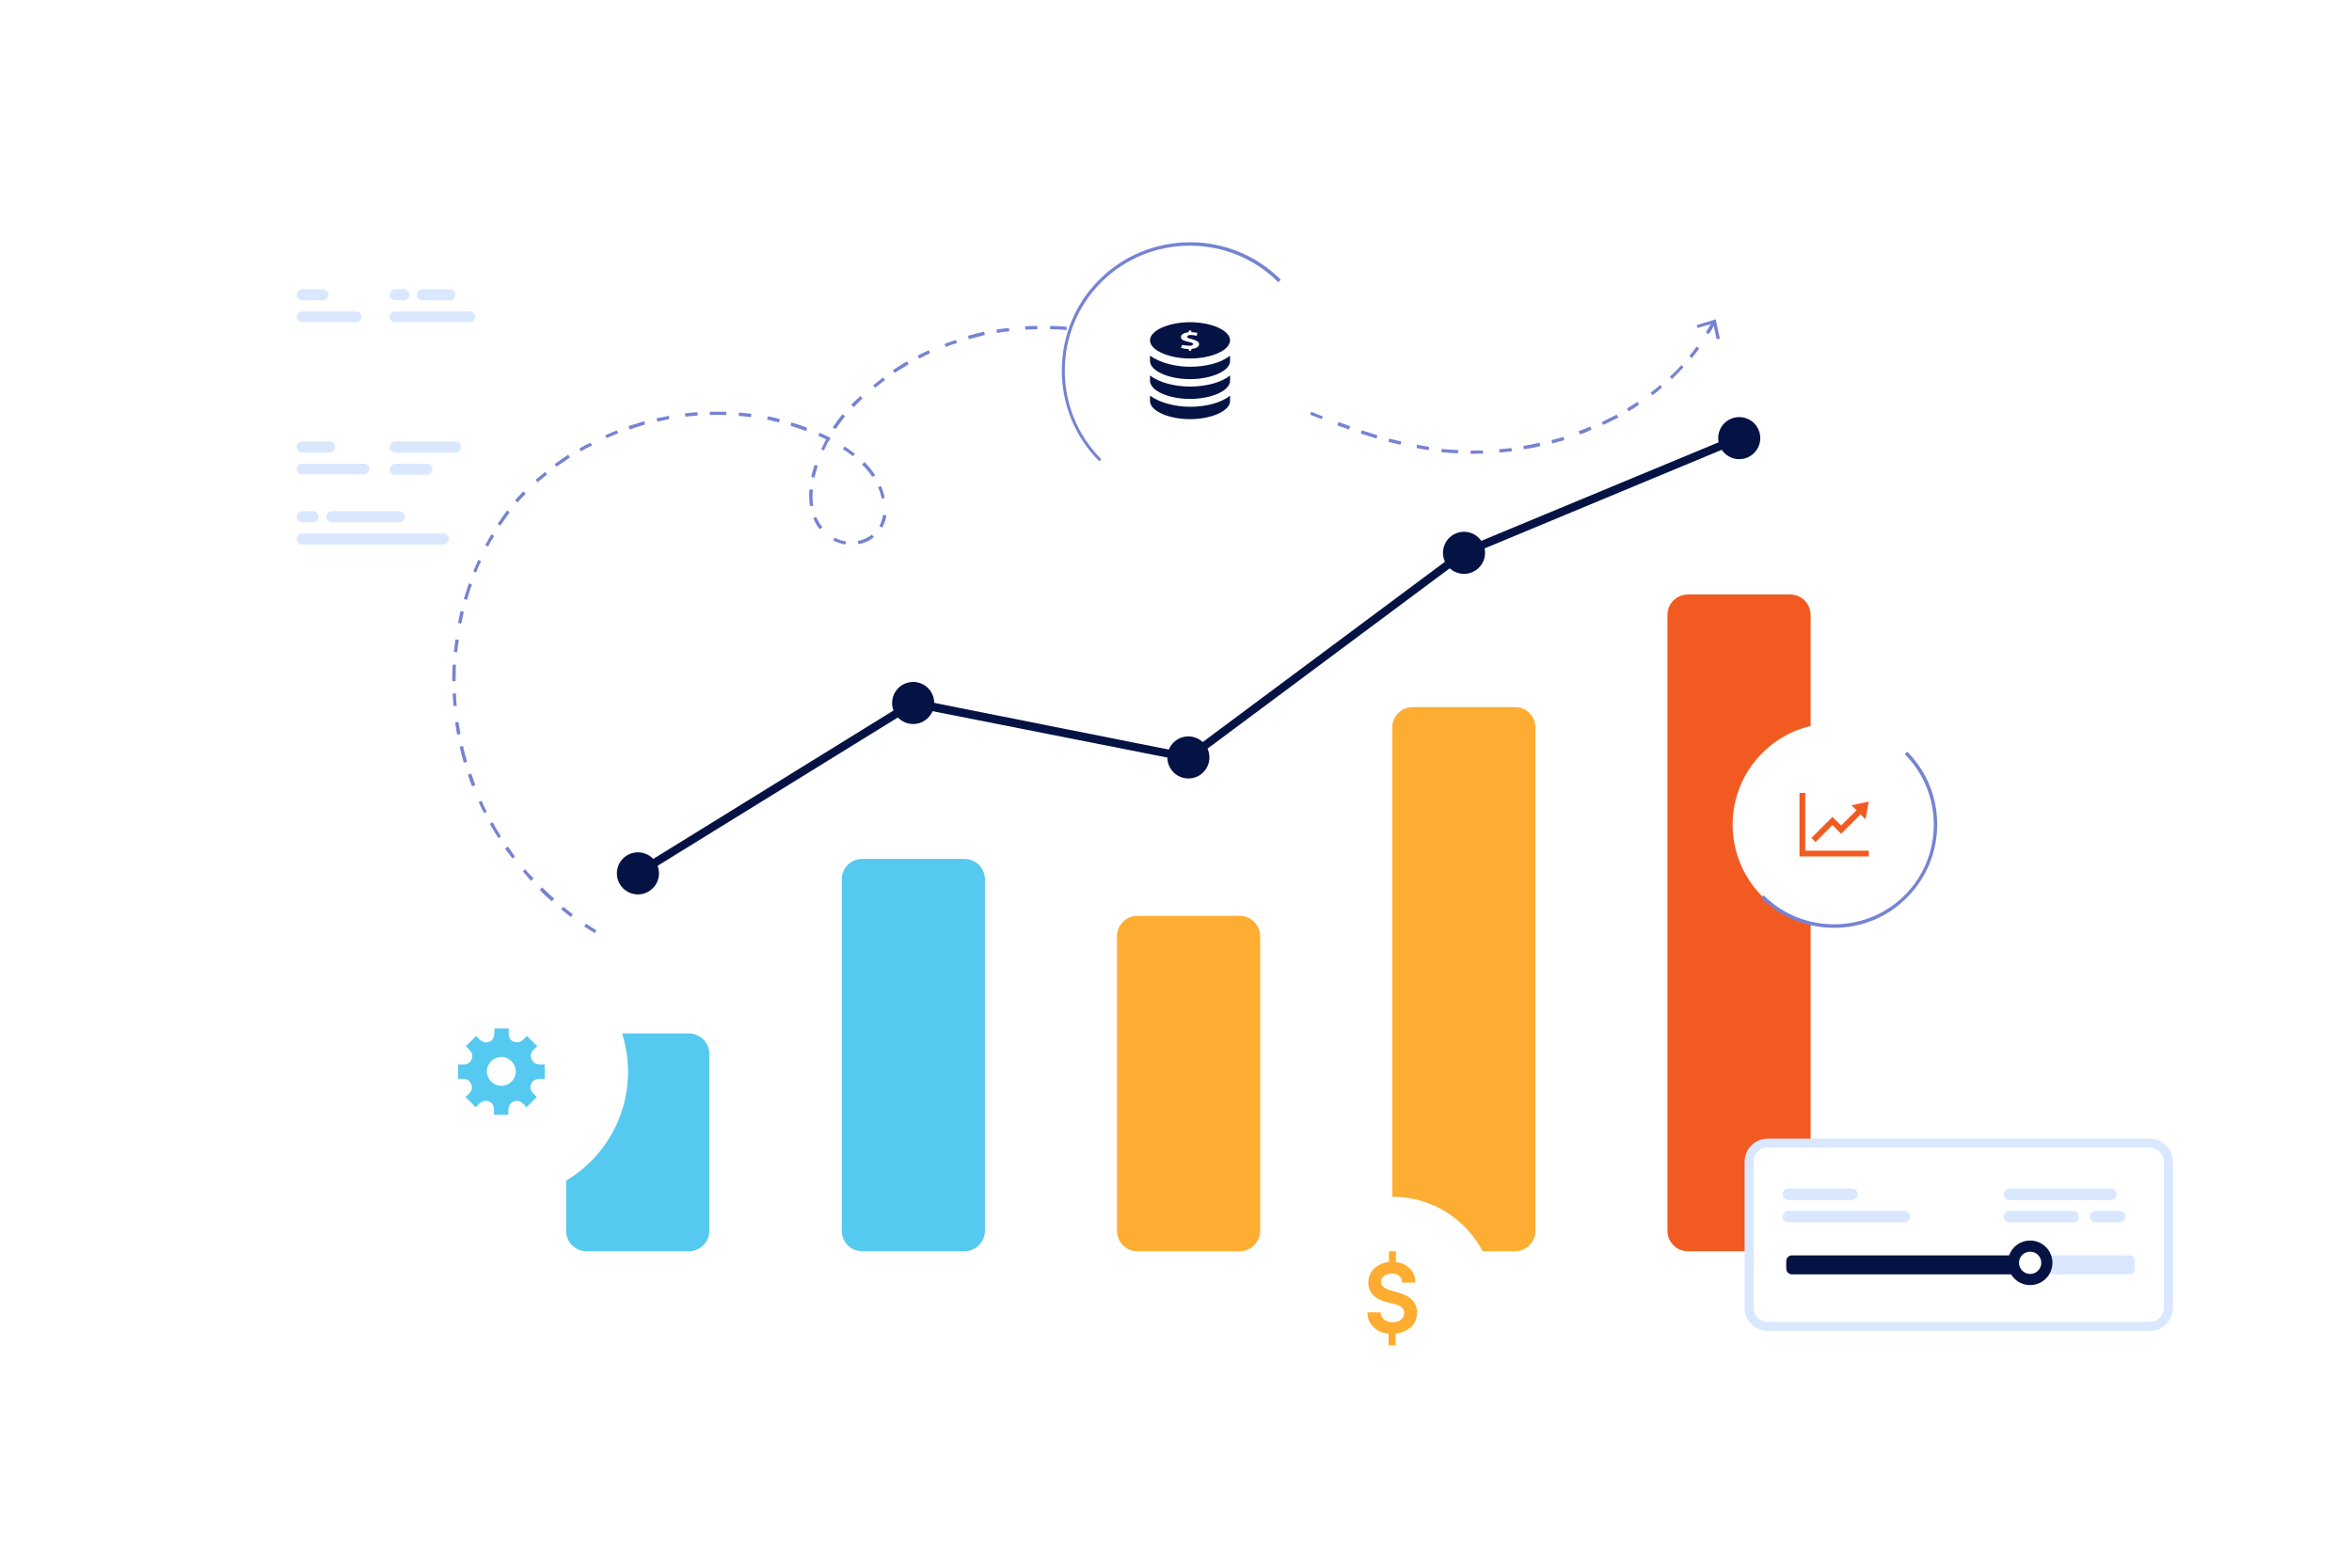 <svg width="570" height="380" viewBox="0 0 570 380" fill="none" xmlns="http://www.w3.org/2000/svg">
<g clip-path="url(#clip0_141_4448)">
<g filter="url(#filter0_d_141_4448)">
<path d="M111.7 80.2H57.4C54.6 80.2 52.4 78 52.4 75.2V55.1C52.4 52.3 54.6 50.1 57.4 50.1H111.7C114.5 50.1 116.7 52.3 116.7 55.1V75.2C116.7 78 114.5 80.2 111.7 80.2Z" fill="white"/>
<path fill-rule="evenodd" clip-rule="evenodd" d="M64.3 61.1H69.3C70 61.1 70.6 61.7 70.6 62.4C70.6 63.1 70 63.8 69.3 63.8H64.3C63.6 63.8 62.9 63.2 62.9 62.4C62.9 61.7 63.5 61.1 64.3 61.1Z" fill="#D9E8FF"/>
<path fill-rule="evenodd" clip-rule="evenodd" d="M64.3 66.5H77.3C78 66.5 78.6 67.1 78.6 67.8C78.6 68.5 78 69.1 77.3 69.1H64.3C63.6 69.1 62.9 68.5 62.9 67.8C62.9 67.1 63.5 66.5 64.3 66.5Z" fill="#D9E8FF"/>
<path fill-rule="evenodd" clip-rule="evenodd" d="M86.8 61.1H88.8C89.5 61.1 90.2 61.7 90.2 62.5C90.2 63.2 89.6 63.8 88.8 63.8H86.8C86.1 63.8 85.4 63.2 85.4 62.5C85.5 61.7 86.1 61.1 86.8 61.1Z" fill="#D9E8FF"/>
<path fill-rule="evenodd" clip-rule="evenodd" d="M93.3 61.1H100C100.7 61.1 101.4 61.7 101.4 62.5C101.4 63.2 100.8 63.8 100 63.8H93.3C92.6 63.8 92 63.2 92 62.5C92 61.7 92.6 61.1 93.3 61.1Z" fill="#D9E8FF"/>
<path fill-rule="evenodd" clip-rule="evenodd" d="M86.8 66.5H104.8C105.5 66.5 106.2 67.1 106.2 67.8C106.2 68.5 105.6 69.1 104.8 69.1H86.8C86.1 69.1 85.4 68.5 85.4 67.8C85.4 67.1 86.1 66.5 86.8 66.5Z" fill="#D9E8FF"/>
<path d="M111.7 133.7H57.4C54.6 133.7 52.4 131.5 52.4 128.7V92.4C52.4 89.6 54.6 87.4 57.4 87.4H111.7C114.5 87.4 116.7 89.6 116.7 92.4V128.8C116.7 131.5 114.5 133.7 111.7 133.7Z" fill="white"/>
<path fill-rule="evenodd" clip-rule="evenodd" d="M64.3 114.9H66.9C67.6 114.9 68.2 115.5 68.2 116.3C68.2 117 67.6 117.6 66.9 117.6H64.3C63.6 117.6 62.9 117 62.9 116.3C62.9 115.5 63.5 114.9 64.3 114.9Z" fill="#D9E8FF"/>
<path fill-rule="evenodd" clip-rule="evenodd" d="M71.4 114.9H87.7C88.4 114.9 89.1 115.5 89.1 116.3C89.1 117 88.5 117.6 87.7 117.6H71.4C70.7 117.6 70.1 117 70.1 116.3C70 115.5 70.6 114.9 71.4 114.9Z" fill="#D9E8FF"/>
<path fill-rule="evenodd" clip-rule="evenodd" d="M64.3 120.3H98.5C99.2 120.3 99.8 120.9 99.8 121.6C99.8 122.3 99.2 123 98.5 123H64.3C63.6 123 62.9 122.4 62.9 121.6C62.9 120.9 63.5 120.3 64.3 120.3Z" fill="#D9E8FF"/>
<path fill-rule="evenodd" clip-rule="evenodd" d="M86.8 98H101.5C102.2 98 102.8 98.6 102.8 99.3C102.8 100 102.2 100.7 101.5 100.7H86.8C86.1 100.7 85.4 100.1 85.4 99.3C85.5 98.7 86.1 98 86.8 98Z" fill="#D9E8FF"/>
<path fill-rule="evenodd" clip-rule="evenodd" d="M86.8 103.4H94.5C95.2 103.4 95.8 104 95.8 104.8C95.8 105.5 95.2 106.1 94.5 106.1H86.8C86.1 106.1 85.4 105.5 85.4 104.8C85.5 104.1 86.1 103.4 86.8 103.4Z" fill="#D9E8FF"/>
<path fill-rule="evenodd" clip-rule="evenodd" d="M64.3 98H70.9C71.6 98 72.2 98.6 72.2 99.3C72.2 100 71.6 100.7 70.9 100.7H64.3C63.6 100.7 62.9 100.1 62.9 99.3C62.9 98.7 63.5 98 64.3 98Z" fill="#D9E8FF"/>
<path fill-rule="evenodd" clip-rule="evenodd" d="M64.3 103.4H79.2C79.9 103.4 80.5 104 80.5 104.7C80.5 105.4 79.9 106 79.2 106H64.3C63.6 106 62.9 105.4 62.9 104.7C62.9 104 63.5 103.4 64.3 103.4Z" fill="#D9E8FF"/>
<path d="M145.6 207.8C148.417 207.8 150.7 205.517 150.7 202.7C150.7 199.883 148.417 197.6 145.6 197.6C142.783 197.6 140.5 199.883 140.5 202.7C140.5 205.517 142.783 207.8 145.6 207.8Z" fill="#051344"/>
<path d="M212.3 166.5C215.117 166.5 217.4 164.217 217.4 161.4C217.4 158.583 215.117 156.3 212.3 156.3C209.483 156.3 207.2 158.583 207.2 161.4C207.2 164.217 209.483 166.5 212.3 166.5Z" fill="#051344"/>
<path d="M279 179.7C281.817 179.7 284.1 177.417 284.1 174.6C284.1 171.783 281.817 169.5 279 169.5C276.183 169.5 273.9 171.783 273.9 174.6C273.9 177.417 276.183 179.7 279 179.7Z" fill="#051344"/>
<path d="M345.8 130.1C348.617 130.1 350.9 127.817 350.9 125C350.9 122.183 348.617 119.9 345.8 119.9C342.983 119.9 340.7 122.183 340.7 125C340.7 127.817 342.983 130.1 345.8 130.1Z" fill="#051344"/>
<path d="M412.5 102.3C415.317 102.3 417.6 100.017 417.6 97.2C417.6 94.383 415.317 92.1 412.5 92.1C409.683 92.1 407.4 94.383 407.4 97.2C407.4 100.017 409.683 102.3 412.5 102.3Z" fill="#051344"/>
<path d="M424.8 294.3H400.1C397.3 294.3 395.1 292.1 395.1 289.3V140.1C395.1 137.3 397.3 135.1 400.1 135.1H424.8C427.6 135.1 429.8 137.3 429.8 140.1V289.3C429.8 292.1 427.6 294.3 424.8 294.3Z" fill="#F15B22"/>
<path d="M224.7 294.3H200C197.2 294.3 195 292.1 195 289.3V204.2C195 201.4 197.2 199.2 200 199.2H224.7C227.5 199.2 229.7 201.4 229.7 204.2V289.3C229.7 292.1 227.4 294.3 224.7 294.3Z" fill="#55C9EF"/>
<path d="M358.1 294.3H333.4C330.6 294.3 328.4 292.1 328.4 289.3V167.4C328.4 164.6 330.6 162.4 333.4 162.4H358.1C360.9 162.4 363.1 164.6 363.1 167.4V289.3C363.1 292.1 360.9 294.3 358.1 294.3Z" fill="#FDAD31"/>
<path d="M146.1 203.5L145.1 201.8L212.1 160.4H212.5L278.8 173.6L345.3 124.1L345.4 124L412.1 96.3L412.9 98.1L346.3 125.8L279.3 175.7L278.8 175.6L212.5 162.5L146.1 203.5Z" fill="#051344"/>
<path d="M135.2 217.2C134.3 216.7 133.5 216.1 132.6 215.6L133 214.9C133.8 215.4 134.7 216 135.5 216.5L135.2 217.2ZM129.4 213.3C128.6 212.7 127.8 212.1 127 211.4L127.5 210.8C128.3 211.4 129 212 129.8 212.6L129.4 213.3ZM124.7 209.5C123.7 208.6 122.7 207.7 121.8 206.7L122.4 206.1C123.3 207 124.3 208 125.3 208.8L124.7 209.5ZM119.7 204.5C119 203.8 118.4 203 117.7 202.2L118.3 201.7C118.9 202.5 119.6 203.2 120.3 203.9L119.7 204.5ZM115.2 199.1C114.6 198.3 114 197.5 113.4 196.7L114.1 196.2C114.7 197 115.2 197.8 115.8 198.6L115.2 199.1ZM111.8 194.2C111.1 193.1 110.4 191.9 109.7 190.7L110.4 190.3C111 191.5 111.7 192.6 112.4 193.7L111.8 194.2ZM108.3 188.1C107.8 187.2 107.4 186.3 107 185.4L107.7 185.1C108.1 186 108.5 186.9 109 187.8L108.3 188.1ZM105.4 181.6C105 180.7 104.7 179.7 104.4 178.8L105.2 178.5C105.5 179.4 105.9 180.4 106.2 181.3L105.4 181.6ZM103.4 175.9C103 174.6 102.7 173.3 102.4 172L103.2 171.8C103.5 173.1 103.8 174.4 104.2 175.6L103.4 175.9ZM101.8 169.1C101.6 168.3 101.5 167.5 101.4 166.7L101.3 166.1L102.1 166L102.2 166.5C102.3 167.3 102.5 168.1 102.6 168.9L101.8 169.1ZM100.9 162.1C100.8 161.1 100.8 160.1 100.7 159.1H101.5C101.5 160.1 101.6 161.1 101.7 162.1H100.9ZM101.4 156.1H100.6C100.6 154.8 100.6 153.4 100.7 152.1H101.5C101.5 153.4 101.4 154.8 101.4 156.1ZM101.8 149.1L101 149C101.1 148 101.2 147 101.4 146L102.2 146.1C102 147.2 101.9 148.1 101.8 149.1ZM102.8 142.2L102 142C102.2 141 102.4 140 102.6 139.1L103.4 139.3C103.2 140.3 103 141.3 102.8 142.2ZM104.2 136.4L103.4 136.2C103.8 134.9 104.2 133.6 104.6 132.4L105.4 132.7C104.9 133.9 104.5 135.2 104.2 136.4ZM106.4 129.8L105.7 129.5C106.1 128.6 106.5 127.6 106.9 126.7L107.6 127C107.1 128 106.7 128.9 106.4 129.8ZM109.3 123.5L108.6 123.1C109.1 122.2 109.6 121.3 110.1 120.5L110.8 120.9C110.2 121.8 109.7 122.6 109.3 123.5ZM195.9 123C194.9 122.8 193.9 122.5 192.9 122L193.3 121.3C194.1 121.8 195 122.1 196 122.2L195.9 123ZM199 122.9L198.9 122.1C200.2 121.9 201.4 121.3 202.3 120.6L202.8 121.2C201.7 122.1 200.4 122.7 199 122.9ZM189.7 119.3C189 118.5 188.5 117.6 188.1 116.6L188.8 116.3C189.2 117.2 189.7 118 190.3 118.8L189.7 119.3ZM204.8 118.9L204.1 118.5C204.6 117.7 204.8 116.8 205 115.8L205.8 115.9C205.7 116.9 205.3 118 204.8 118.9ZM112.3 118.4L111.6 118C112.3 116.9 113.1 115.8 113.9 114.7L114.5 115.2C113.8 116.2 113 117.3 112.3 118.4ZM187.3 113.7C187.2 112.9 187.1 112.1 187.1 111.3C187.1 110.8 187.1 110.2 187.2 109.6L188 109.7C188 110.2 187.9 110.8 187.9 111.3C187.9 112.1 188 112.9 188.1 113.6L187.3 113.7ZM116.4 112.8L115.8 112.3C116.5 111.5 117.1 110.8 117.8 110.1L118.4 110.7C117.8 111.3 117.1 112.1 116.4 112.8ZM204.7 111.9C204.5 111 204.2 110 203.8 109.1L204.5 108.8C204.9 109.7 205.2 110.7 205.4 111.7L204.7 111.9ZM121.3 107.9L120.8 107.3C121 107.1 121.2 106.9 121.4 106.8C122 106.3 122.5 105.9 123.1 105.4L123.6 106C123 106.5 122.5 106.9 121.9 107.4C121.7 107.5 121.5 107.7 121.3 107.9ZM188.4 106.8L187.6 106.6C187.8 105.6 188.1 104.7 188.4 103.7L189.2 103.9C188.9 104.9 188.6 105.8 188.4 106.8ZM202.4 106.6C201.7 105.6 200.9 104.5 199.9 103.6L200.5 103C201.5 104 202.4 105.1 203.1 106.2L202.4 106.6ZM125.9 104.1L125.4 103.5C126.5 102.7 127.6 102 128.7 101.2L129.1 101.9C128.1 102.6 127 103.4 125.9 104.1ZM197.7 101.6C197 101 196.1 100.4 195.3 99.9L195.7 99.2C196.6 99.8 197.4 100.4 198.2 101L197.7 101.6ZM348.2 101H347.4V100.2H348.2C348.9 100.2 349.6 100.2 350.4 100.2V101C349.6 100.9 348.9 101 348.2 101ZM344.3 100.9C343.8 100.9 343.2 100.8 342.7 100.8C341.9 100.7 341.1 100.7 340.3 100.6L340.4 99.8C341.2 99.9 342 100 342.8 100C343.3 100 343.8 100.1 344.4 100.1L344.3 100.9ZM354.4 100.7L354.3 99.9C355.3 99.8 356.3 99.7 357.3 99.6L357.4 100.4C356.4 100.5 355.4 100.6 354.4 100.7ZM131.8 100.4L131.4 99.7C132.3 99.2 133.2 98.7 134.1 98.3L134.5 99C133.5 99.4 132.7 99.9 131.8 100.4ZM190.7 100.2L190 99.9C190.4 99.1 190.8 98.3 191.2 97.5C190.6 97.2 189.9 96.9 189.3 96.6L189.6 95.9C190.5 96.3 191.5 96.7 192.3 97.2L191.9 97.9C191.9 97.9 191.9 97.9 191.8 97.9C191.4 98.6 191 99.4 190.7 100.2ZM337.3 100.1C336.3 100 335.3 99.8 334.3 99.6L334.4 98.8C335.4 99 336.4 99.1 337.3 99.3V100.1ZM360.3 99.9L360.2 99.1C361.5 98.9 362.8 98.6 364.1 98.3L364.3 99.1C363 99.5 361.7 99.7 360.3 99.9ZM330.4 98.8C329.4 98.6 328.4 98.3 327.5 98.1L327.7 97.3C328.7 97.6 329.6 97.8 330.6 98L330.4 98.8ZM367.2 98.5L367 97.7C368 97.4 368.9 97.2 369.9 96.9L370.1 97.7C369.2 97.9 368.2 98.2 367.2 98.5ZM324.6 97.3C323.3 96.9 322 96.5 320.8 96.1L321 95.3C322.3 95.7 323.5 96.1 324.8 96.5L324.6 97.3ZM138 97.2L137.7 96.5C138.6 96.1 139.6 95.7 140.5 95.3L140.8 96C139.8 96.5 138.9 96.8 138 97.2ZM373.9 96.3L373.6 95.5C374.5 95.2 375.5 94.8 376.4 94.4L376.7 95.1C375.8 95.6 374.9 96 373.9 96.3ZM186.4 95.5C185.2 95.1 183.9 94.6 182.6 94.2L182.8 93.4C184.1 93.8 185.4 94.2 186.6 94.7L186.4 95.5ZM317.9 95.1C317 94.8 316 94.4 315.1 94.1L315.4 93.3C316.3 93.6 317.3 94 318.2 94.3L317.9 95.1ZM143.6 95.1L143.3 94.3C144.6 93.9 145.9 93.5 147.1 93.1L147.3 93.9C146.1 94.3 144.8 94.7 143.6 95.1ZM193.5 95L192.8 94.6C193.6 93.4 194.4 92.3 195.2 91.4L195.8 91.9C195.1 92.8 194.3 93.9 193.5 95ZM379.5 94L379.2 93.3C380.4 92.7 381.6 92.1 382.8 91.5L383.2 92.2C381.9 92.8 380.7 93.5 379.5 94ZM179.8 93.4C178.8 93.2 177.9 92.9 176.9 92.7L177.1 91.9C178.1 92.1 179.1 92.3 180 92.6L179.8 93.4ZM150.3 93.2L150.1 92.4C151.1 92.2 152.1 92 153.1 91.8L153.2 92.6C152.2 92.8 151.2 93 150.3 93.2ZM311.3 92.6C310.4 92.2 309.4 91.9 308.5 91.5L308.8 90.8C309.7 91.2 310.6 91.6 311.6 91.9L311.3 92.6ZM173 92.1C172 92 171 91.9 170 91.8L170.1 91C171.1 91.1 172.1 91.2 173.1 91.3L173 92.1ZM157.1 92L157 91.2C158 91.1 159 91 160 90.9L160.1 91.7C159.1 91.8 158.1 91.9 157.1 92ZM167 91.6C165.7 91.6 164.4 91.5 163 91.6V90.8C164.3 90.8 165.7 90.8 167 90.8V91.6ZM385.7 90.7L385.3 90C386.1 89.5 387 89 387.8 88.4L388.2 89.1C387.4 89.7 386.6 90.2 385.7 90.7ZM305.8 90.3C304.6 89.8 303.3 89.2 302.1 88.7L302.4 88C303.6 88.5 304.8 89.1 306.1 89.6L305.8 90.3ZM197.9 89.7L197.3 89.1C198 88.4 198.7 87.7 199.5 87L200 87.6C199.3 88.3 198.6 89 197.9 89.7ZM299.4 87.5L296.7 86.3L297 85.6L299.7 86.8L299.4 87.5ZM391.5 86.8L391 86.2C391.8 85.6 392.6 85 393.3 84.3L393.8 84.9C393.1 85.5 392.3 86.2 391.5 86.8ZM203.1 85L202.6 84.4C203.4 83.8 204.2 83.1 205 82.5L205.5 83.1C204.6 83.8 203.8 84.4 203.1 85ZM293 84.7L290.3 83.5L290.6 82.8L293.3 84L293 84.7ZM396.2 82.9L395.7 82.3C396.7 81.4 397.6 80.5 398.5 79.5L399 80C398.1 81 397.1 82 396.2 82.9ZM287.5 82.2C286.3 81.7 285.1 81.1 283.8 80.6L284.1 79.9C285.3 80.4 286.6 80.9 287.8 81.5L287.5 82.2ZM207.8 81.4L207.4 80.7C208.5 80 209.7 79.2 210.8 78.6L211.2 79.3C210.1 80 208.9 80.7 207.8 81.4ZM281.1 79.5C280.2 79.1 279.2 78.7 278.3 78.4L278.6 77.7C279.5 78.1 280.5 78.4 281.4 78.8L281.1 79.5ZM213.8 77.9L213.4 77.2C214.3 76.7 215.2 76.3 216.1 75.9L216.4 76.6C215.6 77 214.7 77.5 213.8 77.9ZM401 77.8L400.4 77.3C401 76.5 401.6 75.8 402.2 75L402.8 75.5C402.3 76.2 401.6 77 401 77.8ZM274.6 77C273.7 76.7 272.7 76.3 271.8 76L272.1 75.2C273 75.5 274 75.9 274.9 76.2L274.6 77ZM220.2 75.1L219.9 74.4C220.8 74 221.8 73.7 222.7 73.4L222.9 74.2C222 74.4 221.1 74.7 220.2 75.1ZM268.9 75C267.6 74.6 266.3 74.2 265.1 73.8L265.3 73C266.6 73.4 267.9 73.7 269.1 74.2L268.9 75ZM225.8 73.2L225.6 72.4C226.9 72 228.2 71.7 229.5 71.4L229.7 72.2C228.4 72.5 227.1 72.9 225.8 73.2ZM262.2 73.1L262 73C261.1 72.8 260.2 72.6 259.3 72.4L259.5 71.6C260.4 71.8 261.3 72 262.2 72.2L262.4 72.3L262.2 73.1ZM405.1 72L404.4 71.6C404.9 70.8 405.4 69.9 405.9 69L406.6 69.4C406.2 70.3 405.7 71.2 405.1 72ZM232.6 71.7L232.5 70.9C233.5 70.7 234.5 70.6 235.5 70.5L235.6 71.3C234.6 71.4 233.6 71.5 232.6 71.7ZM255.4 71.7C254.4 71.5 253.4 71.4 252.4 71.3L252.5 70.5C253.5 70.6 254.5 70.8 255.5 70.9L255.4 71.7ZM249.5 71C248.2 70.9 246.8 70.8 245.5 70.8V70C246.8 70 248.2 70.1 249.5 70.2V71ZM239.5 70.9L239.4 70.1C240.4 70 241.4 70 242.4 70V70.8C241.5 70.8 240.5 70.9 239.5 70.9Z" fill="#7583D3"/>
<path d="M407.8 73.1L407 73.2L406.2 69.4L402.4 70.5L402.2 69.8L406.8 68.4L407.8 73.1Z" fill="#7583D3"/>
<path d="M157.9 294.3H133.2C130.4 294.3 128.2 292.1 128.2 289.3V246.5C128.2 243.7 130.4 241.5 133.2 241.5H157.9C160.7 241.5 162.9 243.7 162.9 246.5V289.3C162.9 292.1 160.7 294.3 157.9 294.3Z" fill="#55C9EF"/>
<path d="M112.5 281.5C129.455 281.5 143.2 267.755 143.2 250.8C143.2 233.845 129.455 220.1 112.5 220.1C95.545 220.1 81.8 233.845 81.8 250.8C81.8 267.755 95.545 281.5 112.5 281.5Z" fill="white"/>
<path d="M123 252.5V249C121.6 249 120.5 249.2 119.8 247.7C119.2 246.2 120.3 245.4 121.2 244.6L118.7 242.1C117.8 243 117 244.1 115.5 243.5C114 242.9 114.3 241.5 114.3 240.3H110.8C110.8 241.4 111 242.9 109.6 243.5C108.1 244.1 107.3 243 106.4 242.1L103.9 244.6C104.8 245.5 105.9 246.3 105.3 247.8C105 248.5 104.3 249 103.5 249H102V252.5C103.3 252.5 104.6 252.3 105.2 253.8C105.8 255.3 104.7 256.1 103.8 256.9L106.3 259.4C107.2 258.5 108 257.4 109.5 258C111 258.6 110.7 260 110.7 261.2H114.2C114.2 260.1 114 258.6 115.5 258C116.9 257.4 117.8 258.5 118.6 259.4L121.1 256.9C120.2 256 119.1 255.2 119.7 253.8V253.7C120.4 252.3 121.8 252.5 123 252.5ZM112.5 254.2C110.6 254.2 109 252.6 109 250.7C109 248.8 110.6 247.2 112.5 247.2C114.4 247.2 116 248.8 116 250.7C116 252.6 114.5 254.2 112.5 254.2Z" fill="#55C9EF"/>
<path d="M328.5 330.3C342.086 330.3 353.1 319.286 353.1 305.7C353.1 292.114 342.086 281.1 328.5 281.1C314.914 281.1 303.9 292.114 303.9 305.7C303.9 319.286 314.914 330.3 328.5 330.3Z" fill="white"/>
<path d="M327.6 294.3H329.3V296.9C330.7 297.1 331.8 297.6 332.7 298.5C333.6 299.4 334 300.5 334 301.9H330.8C330.8 301.2 330.6 300.7 330.1 300.3C329.6 299.9 329 299.7 328.2 299.7C327.5 299.7 326.9 299.9 326.4 300.3C325.9 300.7 325.7 301.2 325.7 301.7C325.7 302.6 326.4 303.3 327.7 303.7L329.8 304.3C331.6 304.8 332.8 305.5 333.5 306.4C334.2 307.3 334.5 308.3 334.4 309.5C334.3 310.9 333.8 312 332.8 312.8C331.8 313.6 330.6 314.1 329.2 314.3V317.1H327.5V314.3C326 314.1 324.7 313.6 323.8 312.6C322.8 311.6 322.4 310.5 322.4 309.1H325.6C325.6 309.8 325.9 310.3 326.4 310.8C326.9 311.3 327.6 311.5 328.5 311.5C329.3 311.5 330 311.3 330.5 310.9C331 310.5 331.3 310 331.3 309.4C331.3 308.8 331.2 308.4 330.8 308C330.4 307.6 329.8 307.3 329 307.1L326.9 306.6C324 305.8 322.6 304.2 322.6 301.9C322.6 300.6 323.1 299.4 324 298.5C325 297.6 326.1 297.1 327.6 296.9V294.3Z" fill="#FDAD31"/>
<path d="M279.4 111.5C296.355 111.5 310.1 97.755 310.1 80.8C310.1 63.845 296.355 50.1 279.4 50.1C262.445 50.1 248.7 63.845 248.7 80.8C248.7 97.755 262.445 111.5 279.4 111.5Z" fill="white"/>
<path d="M257.4 102.8C245.3 90.7 245.3 70.9 257.4 58.8C269.5 46.7 289.3 46.7 301.4 58.8L300.8 59.4C289 47.6 269.7 47.6 257.9 59.4C246.1 71.2 246.1 90.5 257.9 102.3L257.4 102.8Z" fill="#7583D3"/>
<path d="M279.4 77.9C284.6 77.9 289.1 75.9 289.1 73.5C289.1 71.1 284.6 69.1 279.4 69.1C274.2 69.1 269.7 71.1 269.7 73.5C269.7 75.9 274.3 77.9 279.4 77.9ZM279.6 74C279 73.8 277.2 73.7 277.2 72.7C277.2 72.1 277.8 71.7 279.1 71.5V71.1H279.7V71.5C280.2 71.5 280.7 71.6 281.2 71.7L281 72.4C280.6 72.3 280.1 72.2 279.6 72.2H279.5C278.6 72.2 278.5 72.8 279.1 73C280.2 73.3 281.6 73.6 281.6 74.4C281.6 75.1 280.8 75.5 279.7 75.6V76H279.1V75.6C278.5 75.6 277.8 75.5 277.2 75.3L277.5 74.6C278 74.7 278.6 74.8 279.1 74.8C279.2 74.8 279.4 74.8 279.5 74.8C280.3 74.7 280.4 74.2 279.6 74ZM279.4 89.6C283.1 89.6 286.9 88.7 289.1 86.9V88.2C289.1 90.6 284.6 92.6 279.4 92.6C274.2 92.6 269.7 90.6 269.7 88.2V86.9C272 88.6 275.8 89.6 279.4 89.6ZM279.4 79.9C283.1 79.9 286.9 79 289.1 77.2V78.5C289.1 80.9 284.6 82.9 279.4 82.9C274.2 82.9 269.7 80.9 269.7 78.5V77.2C272 78.9 275.8 79.9 279.4 79.9ZM279.4 84.7C283.1 84.7 286.9 83.8 289.1 82V83.3C289.1 85.7 284.6 87.7 279.4 87.7C274.2 87.7 269.7 85.7 269.7 83.3V82C272 83.8 275.8 84.7 279.4 84.7Z" fill="#051344"/>
<path d="M435.5 215.5C449.086 215.5 460.1 204.486 460.1 190.9C460.1 177.314 449.086 166.3 435.5 166.3C421.914 166.3 410.9 177.314 410.9 190.9C410.9 204.486 421.914 215.5 435.5 215.5Z" fill="white"/>
<path d="M443.9 185.3L439.7 186.2L440.9 187.4L437.2 191.1L435.1 189L430 194.1L431 195.1L435.1 191L437.2 193.1L441.9 188.4L443.1 189.6L443.9 185.3ZM443.9 197.2V198.6H427.1V183.2H428.5V197.2H443.9Z" fill="#F15B22"/>
<path d="M435.5 215.9C429.1 215.9 422.7 213.5 417.8 208.6L418.4 208C427.8 217.4 443.2 217.4 452.6 208C462 198.6 462 183.2 452.6 173.8L453.2 173.2C462.9 182.9 462.9 198.8 453.2 208.5C448.3 213.5 441.9 215.9 435.5 215.9Z" fill="#7583D3"/>
<path d="M419 267.5H512.4C515 267.5 517.1 269.6 517.1 272.2V308.4C517.1 311 515 313.1 512.4 313.1H419C416.4 313.1 414.3 311 414.3 308.4V272.2C414.3 269.6 416.4 267.5 419 267.5Z" fill="white"/>
<path d="M512 313.6H419.4C416.3 313.6 413.8 311.1 413.8 308V272.6C413.8 269.5 416.3 267 419.4 267H512C515.1 267 517.6 269.5 517.6 272.6V308C517.6 311.1 515.1 313.6 512 313.6ZM419.4 269.1C417.5 269.1 416 270.6 416 272.5V308C416 309.9 417.5 311.4 419.4 311.4H512C513.9 311.4 515.4 309.9 515.4 308V272.6C515.4 270.7 513.9 269.2 512 269.2H419.4V269.1Z" fill="#D9E8FF"/>
<path fill-rule="evenodd" clip-rule="evenodd" d="M424.4 279.1H439.8C440.6 279.1 441.2 279.7 441.2 280.5C441.2 281.3 440.6 281.9 439.8 281.9H424.4C423.6 281.9 423 281.3 423 280.5C423 279.7 423.6 279.1 424.4 279.1Z" fill="#D9E8FF"/>
<path fill-rule="evenodd" clip-rule="evenodd" d="M424.4 284.5H452.5C453.3 284.5 453.9 285.1 453.9 285.9C453.9 286.7 453.3 287.3 452.5 287.3H424.4C423.6 287.3 423 286.7 423 285.9C423 285.1 423.6 284.5 424.4 284.5Z" fill="#D9E8FF"/>
<path fill-rule="evenodd" clip-rule="evenodd" d="M478 279.1H502.5C503.3 279.1 503.9 279.7 503.9 280.5C503.9 281.3 503.3 281.9 502.5 281.9H478C477.2 281.9 476.6 281.3 476.6 280.5C476.6 279.7 477.2 279.1 478 279.1Z" fill="#D9E8FF"/>
<path fill-rule="evenodd" clip-rule="evenodd" d="M478 284.5H493.4C494.2 284.5 494.8 285.1 494.8 285.9C494.8 286.7 494.2 287.3 493.4 287.3H478C477.2 287.3 476.6 286.7 476.6 285.9C476.6 285.1 477.2 284.5 478 284.5Z" fill="#D9E8FF"/>
<path fill-rule="evenodd" clip-rule="evenodd" d="M498.8 284.5H504.7C505.5 284.5 506.1 285.1 506.1 285.9C506.1 286.7 505.5 287.3 504.7 287.3H498.8C498 287.3 497.4 286.7 497.4 285.9C497.4 285.1 498.1 284.5 498.8 284.5Z" fill="#D9E8FF"/>
<path fill-rule="evenodd" clip-rule="evenodd" d="M425.3 295.3H507C507.8 295.3 508.4 295.9 508.4 296.7V298.5C508.4 299.3 507.8 299.9 507 299.9H425.3C424.5 299.9 423.9 299.3 423.9 298.5V296.7C423.9 295.9 424.5 295.3 425.3 295.3Z" fill="#D9E8FF"/>
<path fill-rule="evenodd" clip-rule="evenodd" d="M425.3 295.3H481.7C482.5 295.3 483.1 295.9 483.1 296.7V298.5C483.1 299.3 482.5 299.9 481.7 299.9H425.3C424.5 299.9 423.9 299.3 423.9 298.5V296.7C423.9 295.9 424.5 295.3 425.3 295.3Z" fill="#051344"/>
<path d="M484.122 302.38C487.04 301.761 488.903 298.894 488.284 295.976C487.665 293.059 484.798 291.196 481.88 291.815C478.963 292.434 477.1 295.301 477.719 298.219C478.338 301.136 481.205 302.999 484.122 302.38Z" fill="#051344"/>
<path d="M483 299.8C484.491 299.8 485.7 298.591 485.7 297.1C485.7 295.609 484.491 294.4 483 294.4C481.509 294.4 480.3 295.609 480.3 297.1C480.3 298.591 481.509 299.8 483 299.8Z" fill="white"/>
<path d="M291.4 294.3H266.7C263.9 294.3 261.7 292.1 261.7 289.3V218C261.7 215.2 263.9 213 266.7 213H291.4C294.2 213 296.4 215.2 296.4 218V289.4C296.4 292.1 294.1 294.3 291.4 294.3Z" fill="#FDAD31"/>
</g>
</g>
<defs>
<filter id="filter0_d_141_4448" x="11.4" y="8.725" width="565.2" height="380.575" filterUnits="userSpaceOnUse" color-interpolation-filters="sRGB">
<feFlood flood-opacity="0" result="BackgroundImageFix"/>
<feColorMatrix in="SourceAlpha" type="matrix" values="0 0 0 0 0 0 0 0 0 0 0 0 0 0 0 0 0 0 127 0" result="hardAlpha"/>
<feOffset dx="9" dy="9"/>
<feGaussianBlur stdDeviation="25"/>
<feComposite in2="hardAlpha" operator="out"/>
<feColorMatrix type="matrix" values="0 0 0 0 0.216 0 0 0 0 0.231 0 0 0 0 0.471 0 0 0 0.1 0"/>
<feBlend mode="normal" in2="BackgroundImageFix" result="effect1_dropShadow_141_4448"/>
<feBlend mode="normal" in="SourceGraphic" in2="effect1_dropShadow_141_4448" result="shape"/>
</filter>
<clipPath id="clip0_141_4448">
<rect width="570" height="380" fill="white"/>
</clipPath>
</defs>
</svg>
